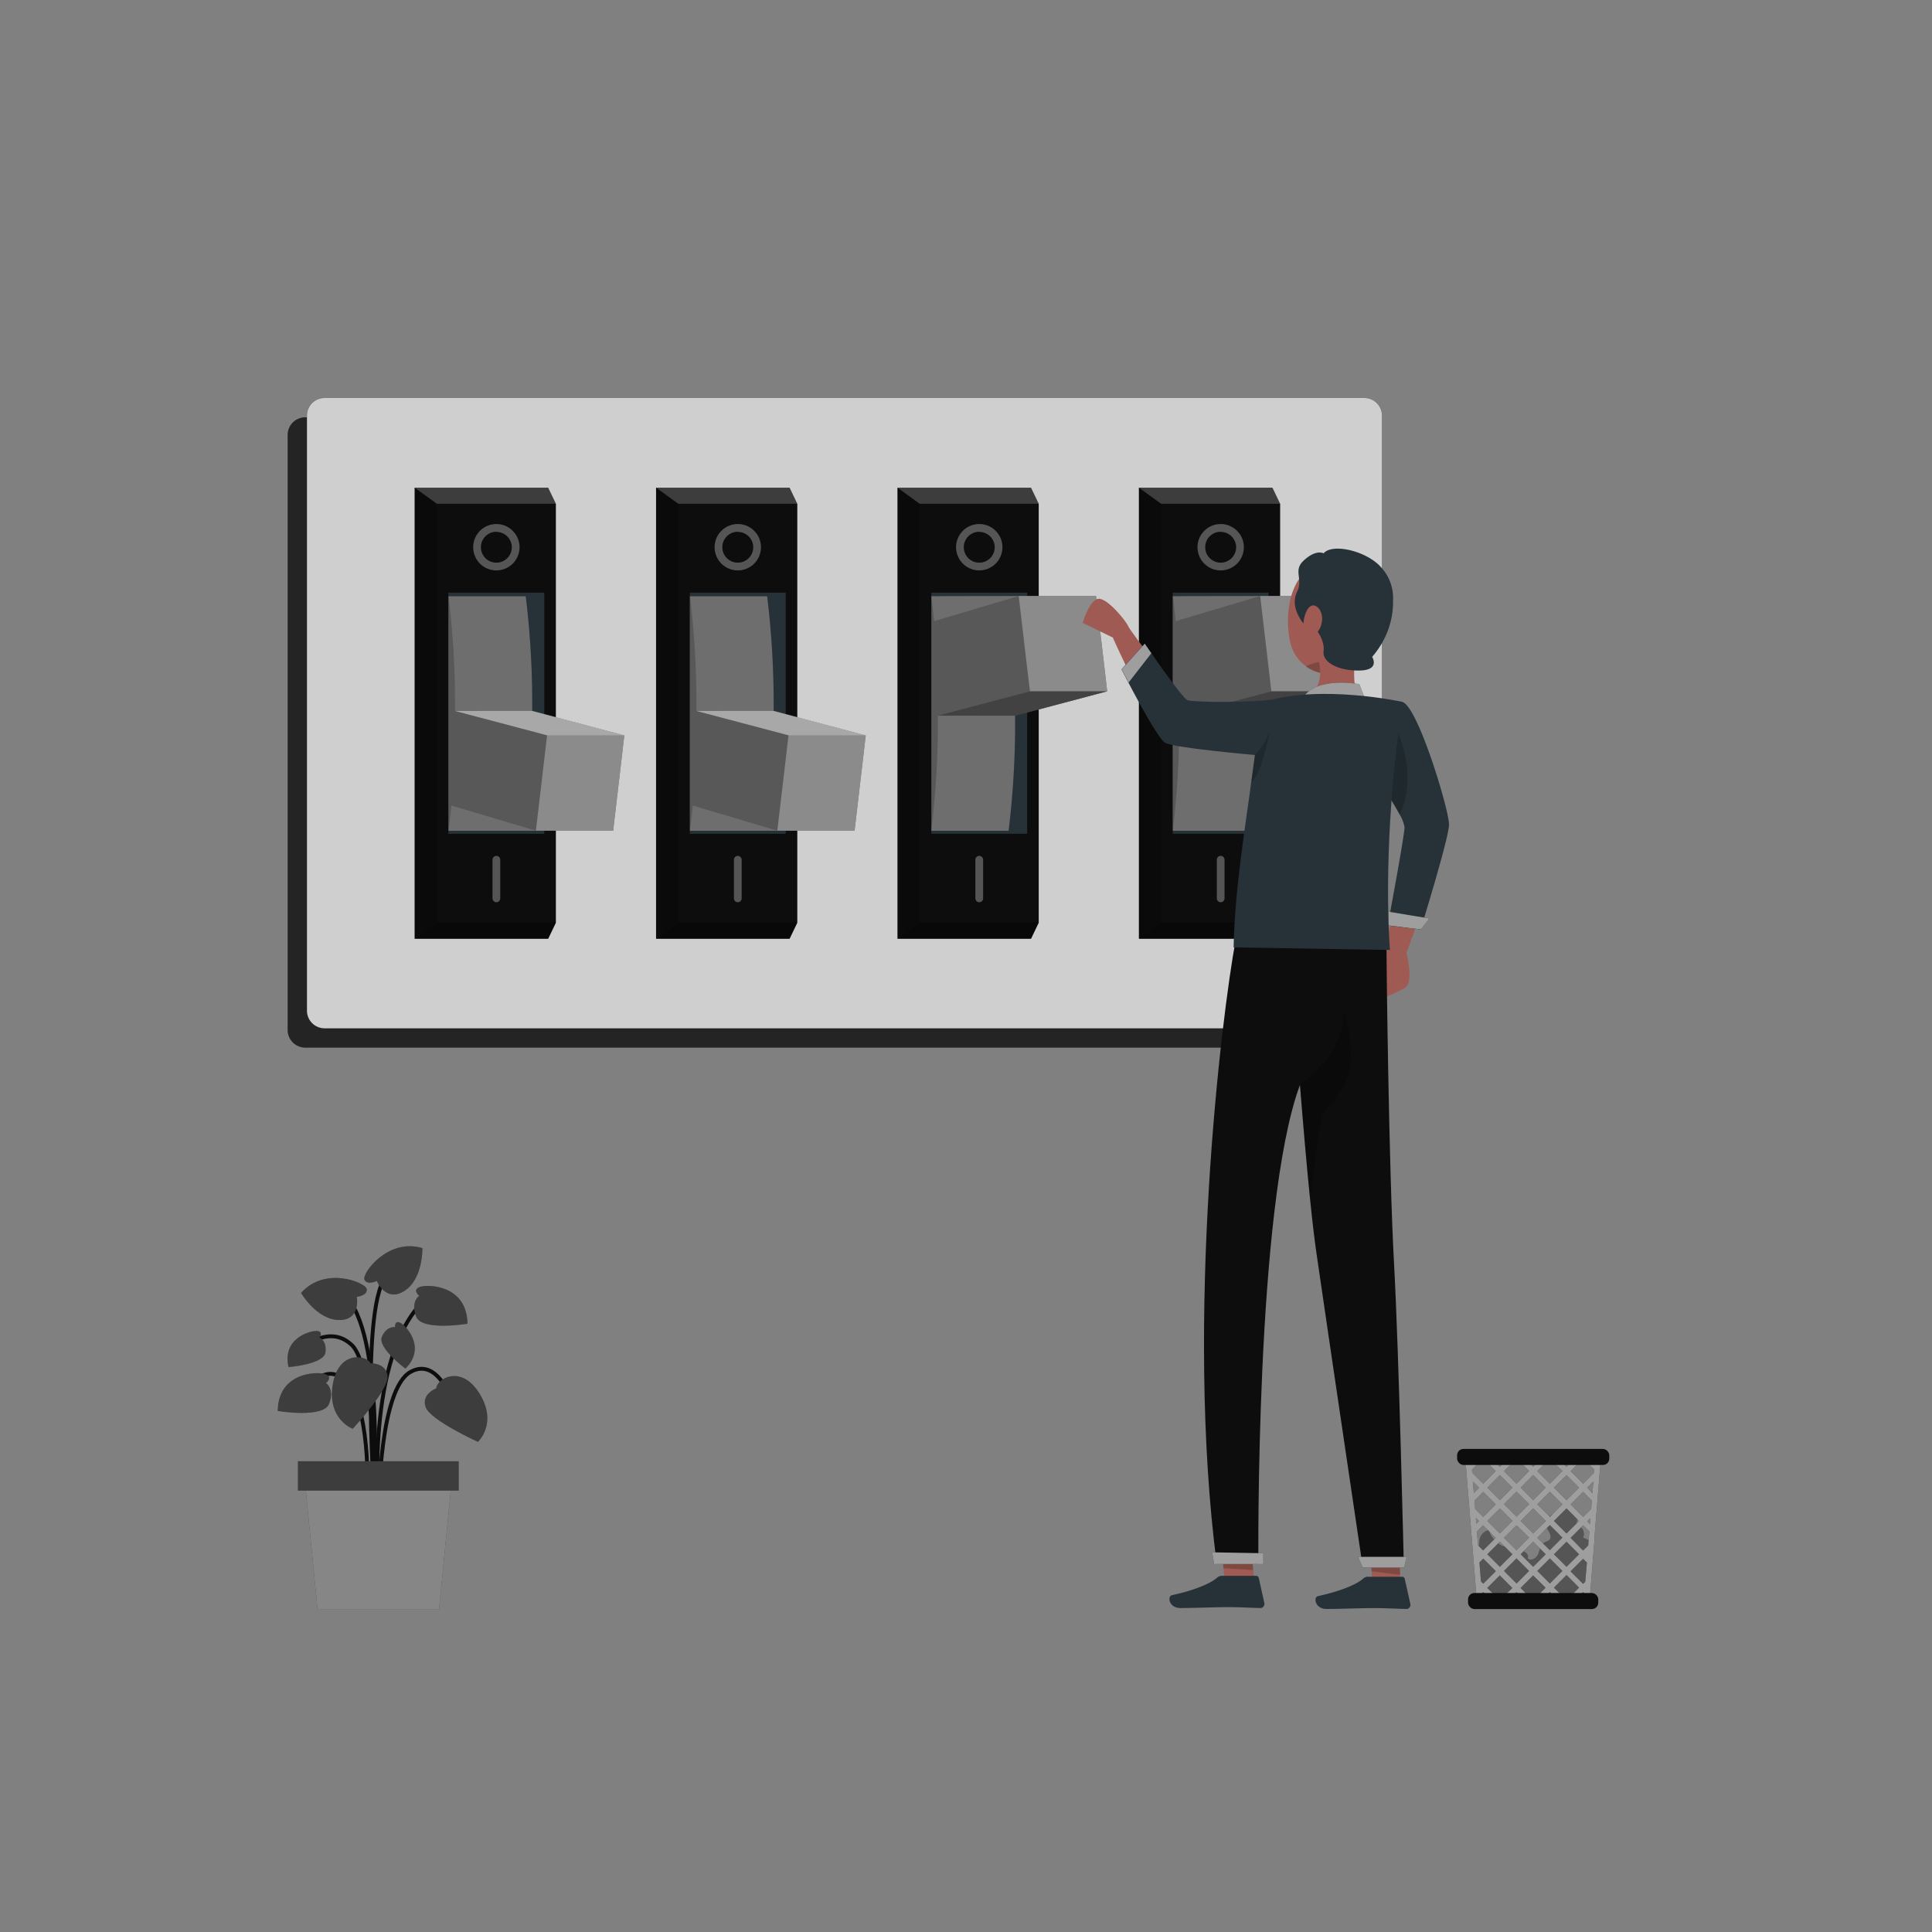 <svg xmlns="http://www.w3.org/2000/svg" viewBox="0 0 500 500"><rect x="0" y="0" width="500" height="500" fill="#808080" stroke="none"/><g id="freepik--Plant--inject-20"><path d="M79.34,348.18s6.35-5.3,11.79,0,6.5,38.07,6.5,38.07" style="fill:none;stroke:#0D0D0D;stroke-miterlimit:10"></path><path d="M98.08,392.58s-3.74-38.47,10.34-54.64" style="fill:none;stroke:#0D0D0D;stroke-miterlimit:10"></path><path d="M96.74,388.53s2.88-43.8-7.69-53.52" style="fill:none;stroke:#0D0D0D;stroke-miterlimit:10"></path><path d="M98.08,388.53s.24-28.95,8.1-33.44S118,365.26,118,365.26" style="fill:none;stroke:#0D0D0D;stroke-miterlimit:10"></path><path d="M95,388.53s1.28-22.22-4.81-30.16-12.48,3.4-12.48,3.4" style="fill:none;stroke:#0D0D0D;stroke-miterlimit:10"></path><path d="M97.1,391.5s-3.94-52,2.57-60.76" style="fill:none;stroke:#0D0D0D;stroke-miterlimit:10"></path><path d="M112.9,359.3s-3.92,1.45-2.75,4.85,13.54,9,13.54,9,5.19-4.75.42-12.48S113,356.86,112.9,359.3Z" style="fill:#0D0D0D"></path><path d="M112.9,359.3s-3.92,1.45-2.75,4.85,13.54,9,13.54,9,5.19-4.75.42-12.48S113,356.86,112.9,359.3Z" style="fill:#fff;opacity:0.2;isolation:isolate"></path><path d="M95.88,352.82s4.17-.18,4.41,3.41-9,13.54-9,13.54-6.61-2.39-5.19-11.36S94.84,350.61,95.88,352.82Z" style="fill:#0D0D0D"></path><path d="M95.88,352.82s4.17-.18,4.41,3.41-9,13.54-9,13.54-6.61-2.39-5.19-11.36S94.84,350.61,95.88,352.82Z" style="fill:#fff;opacity:0.2;isolation:isolate"></path><path d="M92.35,335.62s2.78-.3,2.56-2-10.81-6.05-17,1c0,0,4,6.87,9.77,7S92.35,335.62,92.35,335.62Z" style="fill:#0D0D0D"></path><path d="M92.35,335.62s2.78-.3,2.56-2-10.81-6.05-17,1c0,0,4,6.87,9.77,7S92.35,335.62,92.35,335.62Z" style="fill:#fff;opacity:0.2;isolation:isolate"></path><path d="M97.53,331.51s-2.52,1.21-3.22-.34,6-10.85,15-8.17c0,0,.24,7.94-4.62,11.07S97.53,331.51,97.53,331.51Z" style="fill:#0D0D0D"></path><path d="M97.53,331.51s-2.52,1.21-3.22-.34,6-10.85,15-8.17c0,0,.24,7.94-4.62,11.07S97.53,331.51,97.53,331.51Z" style="fill:#fff;opacity:0.2;isolation:isolate"></path><path d="M84.37,357.93s1.92-1.55-.15-2.3-12.23-.54-12.34,9.52c0,0,11.83,2,13.3-1.87S84.37,357.93,84.37,357.93Z" style="fill:#0D0D0D"></path><path d="M84.37,357.93s1.92-1.55-.15-2.3-12.23-.54-12.34,9.52c0,0,11.83,2,13.3-1.87S84.37,357.93,84.37,357.93Z" style="fill:#fff;opacity:0.2;isolation:isolate"></path><path d="M108.49,335.36s-1.91-1.54.16-2.3,12.22-.54,12.33,9.52c0,0-11.83,2-13.3-1.87S108.49,335.36,108.49,335.36Z" style="fill:#0D0D0D"></path><path d="M108.49,335.36s-1.91-1.54.16-2.3,12.22-.54,12.33,9.52c0,0-11.83,2-13.3-1.87S108.49,335.36,108.49,335.36Z" style="fill:#fff;opacity:0.2;isolation:isolate"></path><path d="M102.24,343.47s-.17-1.88,1.35-1.14,6.82,6.45,1.33,11.87c0,0-7.39-5.48-6.06-8.32S102.24,343.47,102.24,343.47Z" style="fill:#0D0D0D"></path><path d="M102.24,343.47s-.17-1.88,1.35-1.14,6.82,6.45,1.33,11.87c0,0-7.39-5.48-6.06-8.32S102.24,343.47,102.24,343.47Z" style="fill:#fff;opacity:0.2;isolation:isolate"></path><path d="M82.65,346.15s1.15-1.5-.53-1.69-9.2,1.83-7.45,9.34c0,0,9.17-.69,9.56-3.81S82.65,346.15,82.65,346.15Z" style="fill:#0D0D0D"></path><path d="M82.65,346.15s1.15-1.5-.53-1.69-9.2,1.83-7.45,9.34c0,0,9.17-.69,9.56-3.81S82.65,346.15,82.65,346.15Z" style="fill:#fff;opacity:0.2;isolation:isolate"></path><polygon points="113.63 416.42 82.17 416.42 78.78 381.98 117.03 381.98 113.63 416.42" style="fill:#0D0D0D"></polygon><polygon points="113.63 416.42 82.17 416.42 78.78 381.98 117.03 381.98 113.63 416.42" style="fill:#fff;opacity:0.5;isolation:isolate"></polygon><rect x="77.1" y="378.17" width="41.61" height="7.6" style="fill:#0D0D0D"></rect><rect x="77.1" y="378.17" width="41.61" height="7.6" style="fill:#fff;opacity:0.2;isolation:isolate"></rect></g><g id="freepik--trash-bin--inject-20"><path d="M409.67,397.93a2.23,2.23,0,0,0-1.78-3.19,4.75,4.75,0,0,0-1.5-5.19,1.1,1.1,0,0,0-.66-.29,1.27,1.27,0,0,0-.7.31l-4.16,3a2.64,2.64,0,0,0-.82.81c-.85,1.65,2.21,3.76.95,5.12-.36.39-.94.47-1.39.75-1,.62-1.11,2-1.57,3.05s-2.07,1.9-2.69.91c.46-1-.92-1.91-2-2s-2.29-.19-2.9-1.24c-1.59,1.38-5.13-2.48-5.05-4a3.07,3.07,0,0,0-2.48,2.54,18.6,18.6,0,0,0-.13,3.88c0,2.52-.85,5-.81,7.51,0,2,.79,4.15,2.59,4.93a6.73,6.73,0,0,0,2.79.38l20.45-.13a3.17,3.17,0,0,0,1.44-.24c.92-.48,1.12-1.69,1.2-2.73q.56-6.67,1.1-13.33Z" style="fill:#0D0D0D"></path><path d="M409.67,397.93a2.23,2.23,0,0,0-1.78-3.19,4.75,4.75,0,0,0-1.5-5.19,1.1,1.1,0,0,0-.66-.29,1.27,1.27,0,0,0-.7.31l-4.16,3a2.64,2.64,0,0,0-.82.81c-.85,1.65,2.21,3.76.95,5.12-.36.39-.94.47-1.39.75-1,.62-1.11,2-1.57,3.05s-2.07,1.9-2.69.91c.46-1-.92-1.91-2-2s-2.29-.19-2.9-1.24c-1.59,1.38-5.13-2.48-5.05-4a3.07,3.07,0,0,0-2.48,2.54,18.6,18.6,0,0,0-.13,3.88c0,2.52-.85,5-.81,7.51,0,2,.79,4.15,2.59,4.93a6.73,6.73,0,0,0,2.79.38l20.45-.13a3.17,3.17,0,0,0,1.44-.24c.92-.48,1.12-1.69,1.2-2.73q.56-6.67,1.1-13.33Z" style="fill:#fff;opacity:0.3;isolation:isolate"></path><path d="M410.87,376.31H379.13l.26,3.21.18,2.29.49,5.95.27,3.43.37,4.55.16,2,.05.58.19,2.3.25,3.14.16,2,.16,2,.19,2.3.14,1.74.15,1.95.07.85h29.13l.07-.85.15-1.95.15-1.75.18-2.3.17-2,.15-2,.26-3.15.18-2.29,0-.58.15-2,.38-4.55.27-3.42.48-6,.19-2.29.26-3.21Zm1.9,2.1h0l-.61-.61h.67Zm-.15,1.95-.06.77L409.72,384l-3.26-3.26,2.91-2.92h.69Zm-.82,10.16-2.08,2.08-3.26-3.26,3.26-3.25,2.25,2.25Zm-30.21-2.18h0l2.26-2.25,3.26,3.25-3.26,3.26-2.08-2.08ZM408.67,385l-3.26,3.26L402.15,385l3.26-3.26Zm-5.13-7.23h3.73l-1.86,1.87Zm.81,11.54-3.25,3.26-3.26-3.26,3.26-3.25Zm-10.82,4.31,3.26-3.25,3.25,3.25-3.25,3.26Zm2.2,4.31-3.26,3.26L389.22,398l3.26-3.26Zm5.37-3.25,3.25,3.26-3.25,3.25L397.84,398Zm-4.31-6.42L393.53,385l3.26-3.26L400,385Zm-1.06,1-3.25,3.26-3.26-3.26,3.26-3.25Zm-7.57-1L384.91,385l3.25-3.26,3.26,3.26Zm0,2.11,3.26,3.25-3.26,3.26-3.25-3.26Zm3.26,11.88-3.26,3.25-3.25-3.25,3.25-3.26Zm1.05,1.05,3.26,3.26-3.25,3.26-3.26-3.26Zm1.06-1.05,3.26-3.26,3.25,3.26-3.25,3.25Zm7.57,1.05,3.25,3.26-3.25,3.26-3.26-3.26Zm4.31,4.31,3.26,3.26L406.56,413h-2.3l-2.11-2.11Zm-3.26-5.36,3.26-3.26,3.26,3.26-3.26,3.25Zm0-8.63,3.26-3.25,3.26,3.25-3.26,3.26Zm2.2-12.93L401.1,384l-3.26-3.26,2.91-2.92h.69Zm-7.56-1.05-1.87-1.87h3.72Zm-1.06,1.05L392.48,384l-3.26-3.26,2.91-2.92h.69ZM390,377.8l-1.86,1.87-1.86-1.87Zm-5.83,0,2.92,2.92L383.85,384,381,381.13l-.06-.77,2.55-2.56Zm-2.79,0-.6.6h0l-.06-.6Zm-.2,5.63,1.6,1.6-1.36,1.35Zm.89,10.93-.13-1.55h0l.84.84-.71.71Zm.15,2,1.61-1.61,3.26,3.26-3.26,3.25-1.32-1.32Zm.49,6v-.14l.08.08-.07.06Zm.57,7-.41-5,1-1,3.26,3.26-3.26,3.25-.55-.55Zm.29,3.72-.06-.75.32-.31,1.06,1.06Zm1.32-2.11,3.25-3.26,3.26,3.26L389.31,413H387Zm6.51,2.11,1.06-1.06,1,1.06Zm4.22,0-2.11-2.11,3.26-3.26L400,410.9,397.93,413Zm4.4,0L401.1,412l1.06,1.06Zm9.93,0h-1.31l1.06-1.06.31.31Zm.31-3.72-.56.55-3.26-3.25,3.26-3.26,1,1Zm.57-7.1v.15l-.07-.06.08-.09Zm.19-2.29-1.32,1.32L406.46,398l3.26-3.26,1.61,1.61Zm.44-5.54-.71-.71.84-.84Zm.89-10.94-.24,3L410.77,385l1.6-1.61Z" style="fill:#0D0D0D"></path><g style="opacity:0.6;isolation:isolate"><path d="M410.87,376.31H379.13l.26,3.21.18,2.29.49,5.95.27,3.43.37,4.55.16,2,.05.58.19,2.3.25,3.14.16,2,.16,2,.19,2.3.14,1.74.15,1.95.07.85h29.13l.07-.85.15-1.95.15-1.75.18-2.3.17-2,.15-2,.26-3.15.18-2.29,0-.58.15-2,.38-4.55.27-3.42.48-6,.19-2.29.26-3.21Zm1.9,2.1h0l-.61-.61h.67Zm-.15,1.95-.06.77L409.72,384l-3.26-3.26,2.91-2.92h.69Zm-.82,10.16-2.08,2.08-3.26-3.26,3.26-3.25,2.25,2.25Zm-30.21-2.18h0l2.26-2.25,3.26,3.25-3.26,3.26-2.08-2.08ZM408.67,385l-3.26,3.26L402.15,385l3.26-3.26Zm-5.13-7.23h3.73l-1.86,1.87Zm.81,11.54-3.25,3.26-3.26-3.26,3.26-3.25Zm-10.82,4.31,3.26-3.25,3.25,3.25-3.25,3.26Zm2.2,4.31-3.26,3.26L389.22,398l3.26-3.26Zm5.37-3.25,3.25,3.26-3.25,3.25L397.84,398Zm-4.31-6.42L393.53,385l3.26-3.26L400,385Zm-1.06,1-3.25,3.26-3.26-3.26,3.26-3.25Zm-7.57-1L384.91,385l3.25-3.26,3.26,3.26Zm0,2.11,3.26,3.25-3.26,3.26-3.25-3.26Zm3.26,11.88-3.26,3.25-3.25-3.25,3.25-3.26Zm1.05,1.05,3.26,3.26-3.25,3.26-3.26-3.26Zm1.06-1.05,3.26-3.26,3.25,3.26-3.25,3.25Zm7.57,1.05,3.25,3.26-3.25,3.26-3.26-3.26Zm4.31,4.31,3.26,3.26L406.56,413h-2.3l-2.11-2.11Zm-3.26-5.36,3.26-3.26,3.26,3.26-3.26,3.25Zm0-8.63,3.26-3.25,3.26,3.25-3.26,3.26Zm2.2-12.93L401.1,384l-3.26-3.26,2.91-2.92h.69Zm-7.56-1.05-1.87-1.87h3.72Zm-1.06,1.05L392.48,384l-3.26-3.26,2.91-2.92h.69ZM390,377.8l-1.86,1.87-1.86-1.87Zm-5.83,0,2.92,2.92L383.85,384,381,381.13l-.06-.77,2.55-2.56Zm-2.79,0-.6.6h0l-.06-.6Zm-.2,5.63,1.6,1.6-1.36,1.35Zm.89,10.93-.13-1.55h0l.84.84-.71.71Zm.15,2,1.61-1.61,3.26,3.26-3.26,3.25-1.32-1.32Zm.49,6v-.14l.08.08-.07.06Zm.57,7-.41-5,1-1,3.26,3.26-3.26,3.25-.55-.55Zm.29,3.72-.06-.75.32-.31,1.06,1.06Zm1.32-2.11,3.25-3.26,3.26,3.26L389.31,413H387Zm6.51,2.11,1.06-1.06,1,1.06Zm4.22,0-2.11-2.11,3.26-3.26L400,410.9,397.93,413Zm4.4,0L401.1,412l1.06,1.06Zm9.93,0h-1.31l1.06-1.06.31.31Zm.31-3.72-.56.55-3.26-3.25,3.26-3.26,1,1Zm.57-7.1v.15l-.07-.06.08-.09Zm.19-2.29-1.32,1.32L406.46,398l3.26-3.26,1.61,1.61Zm.44-5.54-.71-.71.84-.84Zm.89-10.94-.24,3L410.77,385l1.6-1.61Z" style="fill:#fff"></path></g><rect x="377.09" y="374.98" width="39.38" height="4.15" rx="1.64" transform="translate(793.57 754.11) rotate(180)" style="fill:#0D0D0D"></rect><rect x="379.93" y="412.27" width="33.7" height="4.15" rx="1.64" style="fill:#0D0D0D"></rect></g><g id="freepik--Switches--inject-20"><path d="M79,108a4.56,4.56,0,0,0-4.56,4.55v154A4.57,4.57,0,0,0,79,271.13H348.1a4.56,4.56,0,0,0,4.56-4.56v-154A4.56,4.56,0,0,0,348.1,108Z" style="fill:#0D0D0D;opacity:0.8"></path><path d="M84,103a4.56,4.56,0,0,0-4.56,4.55v154A4.57,4.57,0,0,0,84,266.13H353.1a4.56,4.56,0,0,0,4.56-4.56v-154A4.56,4.56,0,0,0,353.1,103Z" style="fill:#0D0D0D"></path><path d="M84,103a4.56,4.56,0,0,0-4.56,4.55v154A4.57,4.57,0,0,0,84,266.13H353.1a4.56,4.56,0,0,0,4.56-4.56v-154A4.56,4.56,0,0,0,353.1,103Z" style="fill:#fff;opacity:0.8"></path><polygon points="331.3 130.38 329.3 126.21 294.75 126.21 294.75 242.95 329.3 242.95 331.3 238.78 331.3 130.38" style="fill:#0D0D0D"></polygon><polygon points="300.51 130.38 294.75 126.21 294.75 242.95 300.51 238.78 300.51 130.38" style="opacity:0.2;isolation:isolate"></polygon><polygon points="294.75 126.21 300.51 130.38 331.3 130.38 329.3 126.21 294.75 126.21" style="fill:#fff;opacity:0.2"></polygon><polygon points="300.51 238.78 331.3 238.78 329.3 242.95 294.75 242.95 300.51 238.78" style="opacity:0.4;isolation:isolate"></polygon><g style="opacity:0.3"><path d="M315.91,147.62a6,6,0,1,1,6-6A6,6,0,0,1,315.91,147.62Zm0-10a4,4,0,1,0,4,4A4,4,0,0,0,315.91,137.66Z" style="fill:#fff"></path><path d="M315.91,233.5a1,1,0,0,1-1-1v-10a1,1,0,0,1,2,0v10A1,1,0,0,1,315.91,233.5Z" style="fill:#fff"></path></g><rect x="303.51" y="153.38" width="24.8" height="62.4" style="fill:#263238"></rect><path d="M348.31,172.78l-2.18-18.55h-20l-22.62.05V215h20a228.93,228.93,0,0,0,1.68-29.77v0l23.11-6.13.72-.19Z" style="fill:#0D0D0D"></path><path d="M348.31,172.78l-2.18-18.55h-20l-22.62.05V215h20a228.93,228.93,0,0,0,1.68-29.77v0l23.11-6.13.72-.19Z" style="fill:#fff;opacity:0.4"></path><polygon points="326.13 154.23 346.13 154.23 349.03 178.91 329.03 178.91 326.13 154.23" style="fill:#fff;opacity:0.2"></polygon><polygon points="305.19 185.21 325.2 185.23 349.03 178.91 329.03 178.91 305.19 185.21" style="opacity:0.4;isolation:isolate"></polygon><path d="M329,178.91l-.72.19-23.11,6.13v0A228.93,228.93,0,0,1,303.51,215v-60.7c.27,1.89.52,4.06.74,6.45l21.88-6.5,2.18,18.55Z" style="opacity:0.2;isolation:isolate"></path><polygon points="268.82 130.38 266.82 126.21 232.27 126.21 232.27 242.95 266.82 242.95 268.82 238.78 268.82 130.38" style="fill:#0D0D0D"></polygon><polygon points="238.03 130.38 232.27 126.21 232.27 242.95 238.03 238.78 238.03 130.38" style="opacity:0.2;isolation:isolate"></polygon><polygon points="232.27 126.21 238.03 130.38 268.82 130.38 266.82 126.21 232.27 126.21" style="fill:#fff;opacity:0.2"></polygon><polygon points="238.03 238.78 268.82 238.78 266.82 242.95 232.27 242.95 238.03 238.78" style="opacity:0.4;isolation:isolate"></polygon><g style="opacity:0.3"><path d="M253.43,147.62a6,6,0,1,1,6-6A6,6,0,0,1,253.43,147.62Zm0-10a4,4,0,1,0,4,4A4,4,0,0,0,253.43,137.66Z" style="fill:#fff"></path><path d="M253.43,233.5a1,1,0,0,1-1-1v-10a1,1,0,0,1,2,0v10A1,1,0,0,1,253.43,233.5Z" style="fill:#fff"></path></g><rect x="241.03" y="153.38" width="24.8" height="62.4" style="fill:#263238"></rect><path d="M285.83,172.78l-2.18-18.55h-20l-22.62.05V215h20a228.93,228.93,0,0,0,1.68-29.77v0l23.11-6.13.72-.19Z" style="fill:#0D0D0D"></path><path d="M285.83,172.78l-2.18-18.55h-20l-22.62.05V215h20a228.93,228.93,0,0,0,1.68-29.77v0l23.11-6.13.72-.19Z" style="fill:#fff;opacity:0.4"></path><polygon points="263.65 154.23 283.65 154.23 286.55 178.91 266.55 178.91 263.65 154.23" style="fill:#fff;opacity:0.2"></polygon><polygon points="242.71 185.21 262.72 185.23 286.55 178.91 266.55 178.91 242.71 185.21" style="opacity:0.4;isolation:isolate"></polygon><path d="M266.55,178.91l-.72.19-23.11,6.13v0A228.93,228.93,0,0,1,241,215v-60.7c.27,1.89.52,4.06.74,6.45l21.88-6.5,2.18,18.55Z" style="opacity:0.2;isolation:isolate"></path><polygon points="206.34 130.38 204.34 126.21 169.79 126.21 169.79 242.95 204.34 242.95 206.34 238.78 206.34 130.38" style="fill:#0D0D0D"></polygon><polygon points="175.55 130.38 169.79 126.21 169.79 242.95 175.55 238.78 175.55 130.38" style="opacity:0.2;isolation:isolate"></polygon><polygon points="169.79 126.21 175.55 130.38 206.34 130.38 204.34 126.21 169.79 126.21" style="fill:#fff;opacity:0.2"></polygon><polygon points="175.55 238.78 206.34 238.78 204.34 242.95 169.79 242.95 175.55 238.78" style="opacity:0.4;isolation:isolate"></polygon><g style="opacity:0.3"><path d="M190.94,147.62a6,6,0,1,1,6-6A6,6,0,0,1,190.94,147.62Zm0-10a4,4,0,1,0,4,4A4,4,0,0,0,190.94,137.66Z" style="fill:#fff"></path><path d="M190.94,233.5a1,1,0,0,1-1-1v-10a1,1,0,0,1,2,0v10A1,1,0,0,1,190.94,233.5Z" style="fill:#fff"></path></g><rect x="178.54" y="153.38" width="24.8" height="62.4" style="fill:#263238"></rect><path d="M223.34,196.43,221.16,215h-20l-22.62,0v-60.7h20A228.93,228.93,0,0,1,200.22,184v0l23.11,6.13.72.19Z" style="fill:#0D0D0D"></path><path d="M223.34,196.43,221.16,215h-20l-22.62,0v-60.7h20A228.93,228.93,0,0,1,200.22,184v0l23.11,6.13.72.19Z" style="fill:#fff;opacity:0.4"></path><polygon points="201.16 214.98 221.16 214.98 224.06 190.3 204.06 190.3 201.16 214.98" style="fill:#fff;opacity:0.2"></polygon><polygon points="180.22 184 200.24 183.98 224.06 190.3 204.06 190.3 180.22 184" style="fill:#fff;opacity:0.4"></polygon><path d="M204.06,190.3l-.72-.19L180.23,184v0a228.93,228.93,0,0,0-1.68-29.77v60.7c.27-1.89.52-4.06.74-6.45l21.88,6.5,2.18-18.55Z" style="opacity:0.2;isolation:isolate"></path><polygon points="143.86 130.38 141.86 126.21 107.31 126.21 107.31 242.95 141.86 242.95 143.86 238.78 143.86 130.38" style="fill:#0D0D0D"></polygon><polygon points="113.07 130.38 107.31 126.21 107.31 242.95 113.07 238.78 113.07 130.38" style="opacity:0.2;isolation:isolate"></polygon><polygon points="107.31 126.21 113.07 130.38 143.86 130.38 141.86 126.21 107.31 126.21" style="fill:#fff;opacity:0.2"></polygon><polygon points="113.07 238.78 143.86 238.78 141.86 242.95 107.31 242.95 113.07 238.78" style="opacity:0.4;isolation:isolate"></polygon><g style="opacity:0.3"><path d="M128.46,147.62a6,6,0,1,1,6-6A6,6,0,0,1,128.46,147.62Zm0-10a4,4,0,1,0,4,4A4,4,0,0,0,128.46,137.66Z" style="fill:#fff"></path><path d="M128.46,233.5a1,1,0,0,1-1-1v-10a1,1,0,0,1,2,0v10A1,1,0,0,1,128.46,233.5Z" style="fill:#fff"></path></g><rect x="116.06" y="153.38" width="24.8" height="62.4" style="fill:#263238"></rect><path d="M160.86,196.43,158.68,215h-20l-22.62,0v-60.7h20A228.93,228.93,0,0,1,137.74,184v0l23.11,6.13.72.19Z" style="fill:#0D0D0D"></path><path d="M160.86,196.43,158.68,215h-20l-22.62,0v-60.7h20A228.93,228.93,0,0,1,137.74,184v0l23.11,6.13.72.19Z" style="fill:#fff;opacity:0.4"></path><polygon points="138.68 214.98 158.68 214.98 161.58 190.3 141.58 190.3 138.68 214.98" style="fill:#fff;opacity:0.2"></polygon><polygon points="117.74 184 137.75 183.98 161.58 190.3 141.58 190.3 117.74 184" style="fill:#fff;opacity:0.4"></polygon><path d="M141.58,190.3l-.72-.19L117.75,184v0a228.93,228.93,0,0,0-1.68-29.77v60.7c.27-1.89.52-4.06.74-6.45l21.88,6.5,2.18-18.55Z" style="opacity:0.2;isolation:isolate"></path></g><g id="freepik--Character--inject-20"><g id="freepik--group--inject-20"><path d="M363.13,188.05s10.53,19.72,11.22,24.4S364,246.57,364,246.57s2,7.89-.46,9.14-6.88,3.79-7.43,1.52.27-9.7.27-9.7l1.89-1.53s7.41-30.89,7.45-32-11.36-19.73-11.36-19.73Z" style="fill:#9f5b53"></path><path d="M375,213.46c-.06,3.61-7.35,27.06-7.35,27.06l-8.52-1s4.37-23.23,4.36-25.49a9.79,9.79,0,0,0-1.31-3.3c-1.25-2.35-3.22-5.47-5.12-8.36-2.82-4.29-5.5-8.07-5.5-8.07l7-5.66s.52-1.6,1.27-3.26c.89-2,2.11-4,3.17-3.68C367,183,375.11,209.86,375,213.46Z" style="fill:#263238"></path><polygon points="359.28 235.93 369.93 237.7 367.69 240.53 359.17 239.48 359.28 235.93" style="fill:#0D0D0D"></polygon><polygon points="359.28 235.93 369.93 237.7 367.69 240.53 359.17 239.48 359.28 235.93" style="fill:#fff;opacity:0.6"></polygon><path d="M362.22,210.69c-1.25-2.35-3.22-5.47-5.12-8.36-2.82-4.29-5.5-8.07-5.5-8.07l7-5.66s.52-1.6,1.27-3.26C361.81,188.94,367.2,200.42,362.22,210.69Z" style="opacity:0.2;isolation:isolate"></path><path d="M334,166.58a8.79,8.79,0,0,0,.32,1,10.28,10.28,0,0,0,5,5.66,9.26,9.26,0,0,0,7.95.36,9.36,9.36,0,0,0,3-2.1c3.68-3.72,3.58-8,4-15.26a10,10,0,0,0-13.74-9.93C333.35,149.24,332.38,160,334,166.58Z" style="fill:#9f5b53"></path><path d="M337.9,172.45a10.11,10.11,0,0,0,1.33.82,9.26,9.26,0,0,0,7.95.36,10.68,10.68,0,0,0-1.3-2.47A14.3,14.3,0,0,0,337.9,172.45Z" style="opacity:0.2;isolation:isolate"></path><path d="M352.51,181.87c-3.58,3.25-12.34,2-12.34,2s-5.47-1.5-4.32-3.21c3.22-.53,4.78-2,5.42-4a9.29,9.29,0,0,0,.33-3.68,20.55,20.55,0,0,0-.27-2l10.83-8C350.74,168.29,349,178,352.51,181.87Z" style="fill:#9f5b53"></path><path d="M342.54,143.21s-1.92-1.18-5.2,1.91c-2.76,2.61,0,4.7-1.65,8s.58,6.62.58,6.62,1.6,3.44,4.37,3.22c0,0,2.26,2.74,1.9,5.57s3.7,5.07,9.24,5,3.33-3.53,3.33-3.53a22.83,22.83,0,0,0,3.84-6.22,21.35,21.35,0,0,0,1.57-8.67,11.59,11.59,0,0,0-3.2-8.4C353.63,142.59,344.81,140.5,342.54,143.21Z" style="fill:#263238"></path><path d="M342,161.42a4.72,4.72,0,0,1-2.41,3.23c-1.48.62-2.45-1.46-2.24-3.64.2-1.94,1.21-4.66,2.79-4.3S342.54,159.47,342,161.42Z" style="fill:#9f5b53"></path><path d="M353.39,181.18l-1.6-4.12S341,175,337.34,180.36,353.39,181.18,353.39,181.18Z" style="fill:#0D0D0D"></path><path d="M353.39,181.18l-1.6-4.12S341,175,337.34,180.36,353.39,181.18,353.39,181.18Z" style="fill:#fff;opacity:0.6"></path><polygon points="324.59 409.47 317.02 410.26 316.64 405.87 315.6 393.93 323.17 393.13 324.32 406.32 324.59 409.47" style="fill:#9f5b53"></polygon><polygon points="362.38 408.5 355.05 408.5 354.98 406.84 354.97 406.64 354.6 395.99 354.59 395.78 354.44 391.7 361.79 391.7 362.38 408.5" style="fill:#9f5b53"></polygon><polygon points="323.17 393.13 324.32 406.32 316.64 405.87 315.6 393.93 323.17 393.13" style="opacity:0.2;isolation:isolate"></polygon><polygon points="362.34 407.57 362.33 407.57 354.98 406.64 354.97 406.64 354.59 396.37 354.6 396.37 361.95 396.95 362.33 407.25 362.34 407.57" style="opacity:0.2;isolation:isolate"></polygon><path d="M354,408.06h8.91a.65.65,0,0,1,.63.51L365,415.1a1.09,1.09,0,0,1-.84,1.29l-.24,0c-2.88-.05-5-.22-8.6-.22-2.24,0-9,.23-12,.23s-3.48-3.05-2.22-3.33c5.66-1.23,9.91-2.94,11.73-4.56A1.74,1.74,0,0,1,354,408.06Z" style="fill:#263238"></path><path d="M316.22,407.83h8.91a.65.65,0,0,1,.63.5l1.45,6.54a1.08,1.08,0,0,1-.84,1.28,1,1,0,0,1-.24,0c-2.88-.05-5-.23-8.61-.23-2.23,0-9,.24-12,.24s-3.48-3.05-2.22-3.33c5.66-1.23,9.91-2.94,11.72-4.56A1.78,1.78,0,0,1,316.22,407.83Z" style="fill:#263238"></path><path d="M314.9,404.77h10.77s-.88-92.67,10.76-124c.83,10.34,1.75,21.08,2.66,30,.56,5.54,1.13,10.29,1.66,13.92,3.39,23.34,11.94,80.95,11.94,80.95h10.63s-1.26-55.21-2.52-78.15c-1.39-24.89-2-79.63-2-84.3H319.81C316.1,262.86,306.6,341.28,314.9,404.77Z" style="fill:#0D0D0D"></path><path d="M336.43,280.77c.83,10.34,1.75,21.1,2.66,30,1.32-12.91,3-22.12,3-22.12s1.52-1.25,5.7-7.92,0-19.14,0-19.14C347.87,273.2,336.43,280.77,336.43,280.77Z" style="opacity:0.2;isolation:isolate"></path><polygon points="313.7 401.74 314.22 404.77 326.94 404.77 326.94 401.97 313.7 401.74" style="fill:#0D0D0D"></polygon><polygon points="351.47 402.9 352.69 405.7 363.36 405.7 364.06 402.9 351.47 402.9" style="fill:#0D0D0D"></polygon><path d="M359.72,245.85s-1.5-16.93.73-42.69c.58-6.63,1.4-13.84,2.56-21.5,0,0-21.19-4.68-36,0,0,0-.6,3.13-1.44,8.46-.51,3.22-1.1,7.23-1.69,11.83h0c0,.17-.05.35-.07.52-1.47,11.23-4.27,27.64-4.55,42.71Z" style="fill:#263238"></path><path d="M323.85,202.48c3-2.71,4.58-12.84,4.72-13.23l-3,.87c-.51,3.22-1.1,7.23-1.69,11.83h0C323.9,202.13,323.87,202.31,323.85,202.48Z" style="opacity:0.2;isolation:isolate"></path><path d="M325,192.18s-16.14.07-21.3-1.49S288,165,288,165l-7.82-3.81s1.77-6,4.1-6.22,7.17,5.78,7.69,7.08,14,18.78,14.72,19.73,20.1.06,20.1.06Z" style="fill:#9f5b53"></path><path d="M329.72,180.93c-5.16,1-20.91.83-22.38.29s-11.08-14.64-11.08-14.64l-6,6.65s8.93,17.64,11.27,19,23.27,3.16,23.27,3.16C330.61,189.42,329.72,180.93,329.72,180.93Z" style="fill:#263238"></path><polygon points="313.7 401.74 314.22 404.77 326.94 404.77 326.94 401.97 313.7 401.74" style="fill:#fff;opacity:0.6"></polygon><polygon points="351.47 402.9 352.69 405.7 363.36 405.7 364.06 402.9 351.47 402.9" style="fill:#fff;opacity:0.6"></polygon><polygon points="292.07 176.66 297.97 169.06 296.26 166.58 290.29 173.23 292.07 176.66" style="fill:#0D0D0D"></polygon><polygon points="292.07 176.66 297.97 169.06 296.26 166.58 290.29 173.23 292.07 176.66" style="fill:#fff;opacity:0.6"></polygon></g></g></svg>